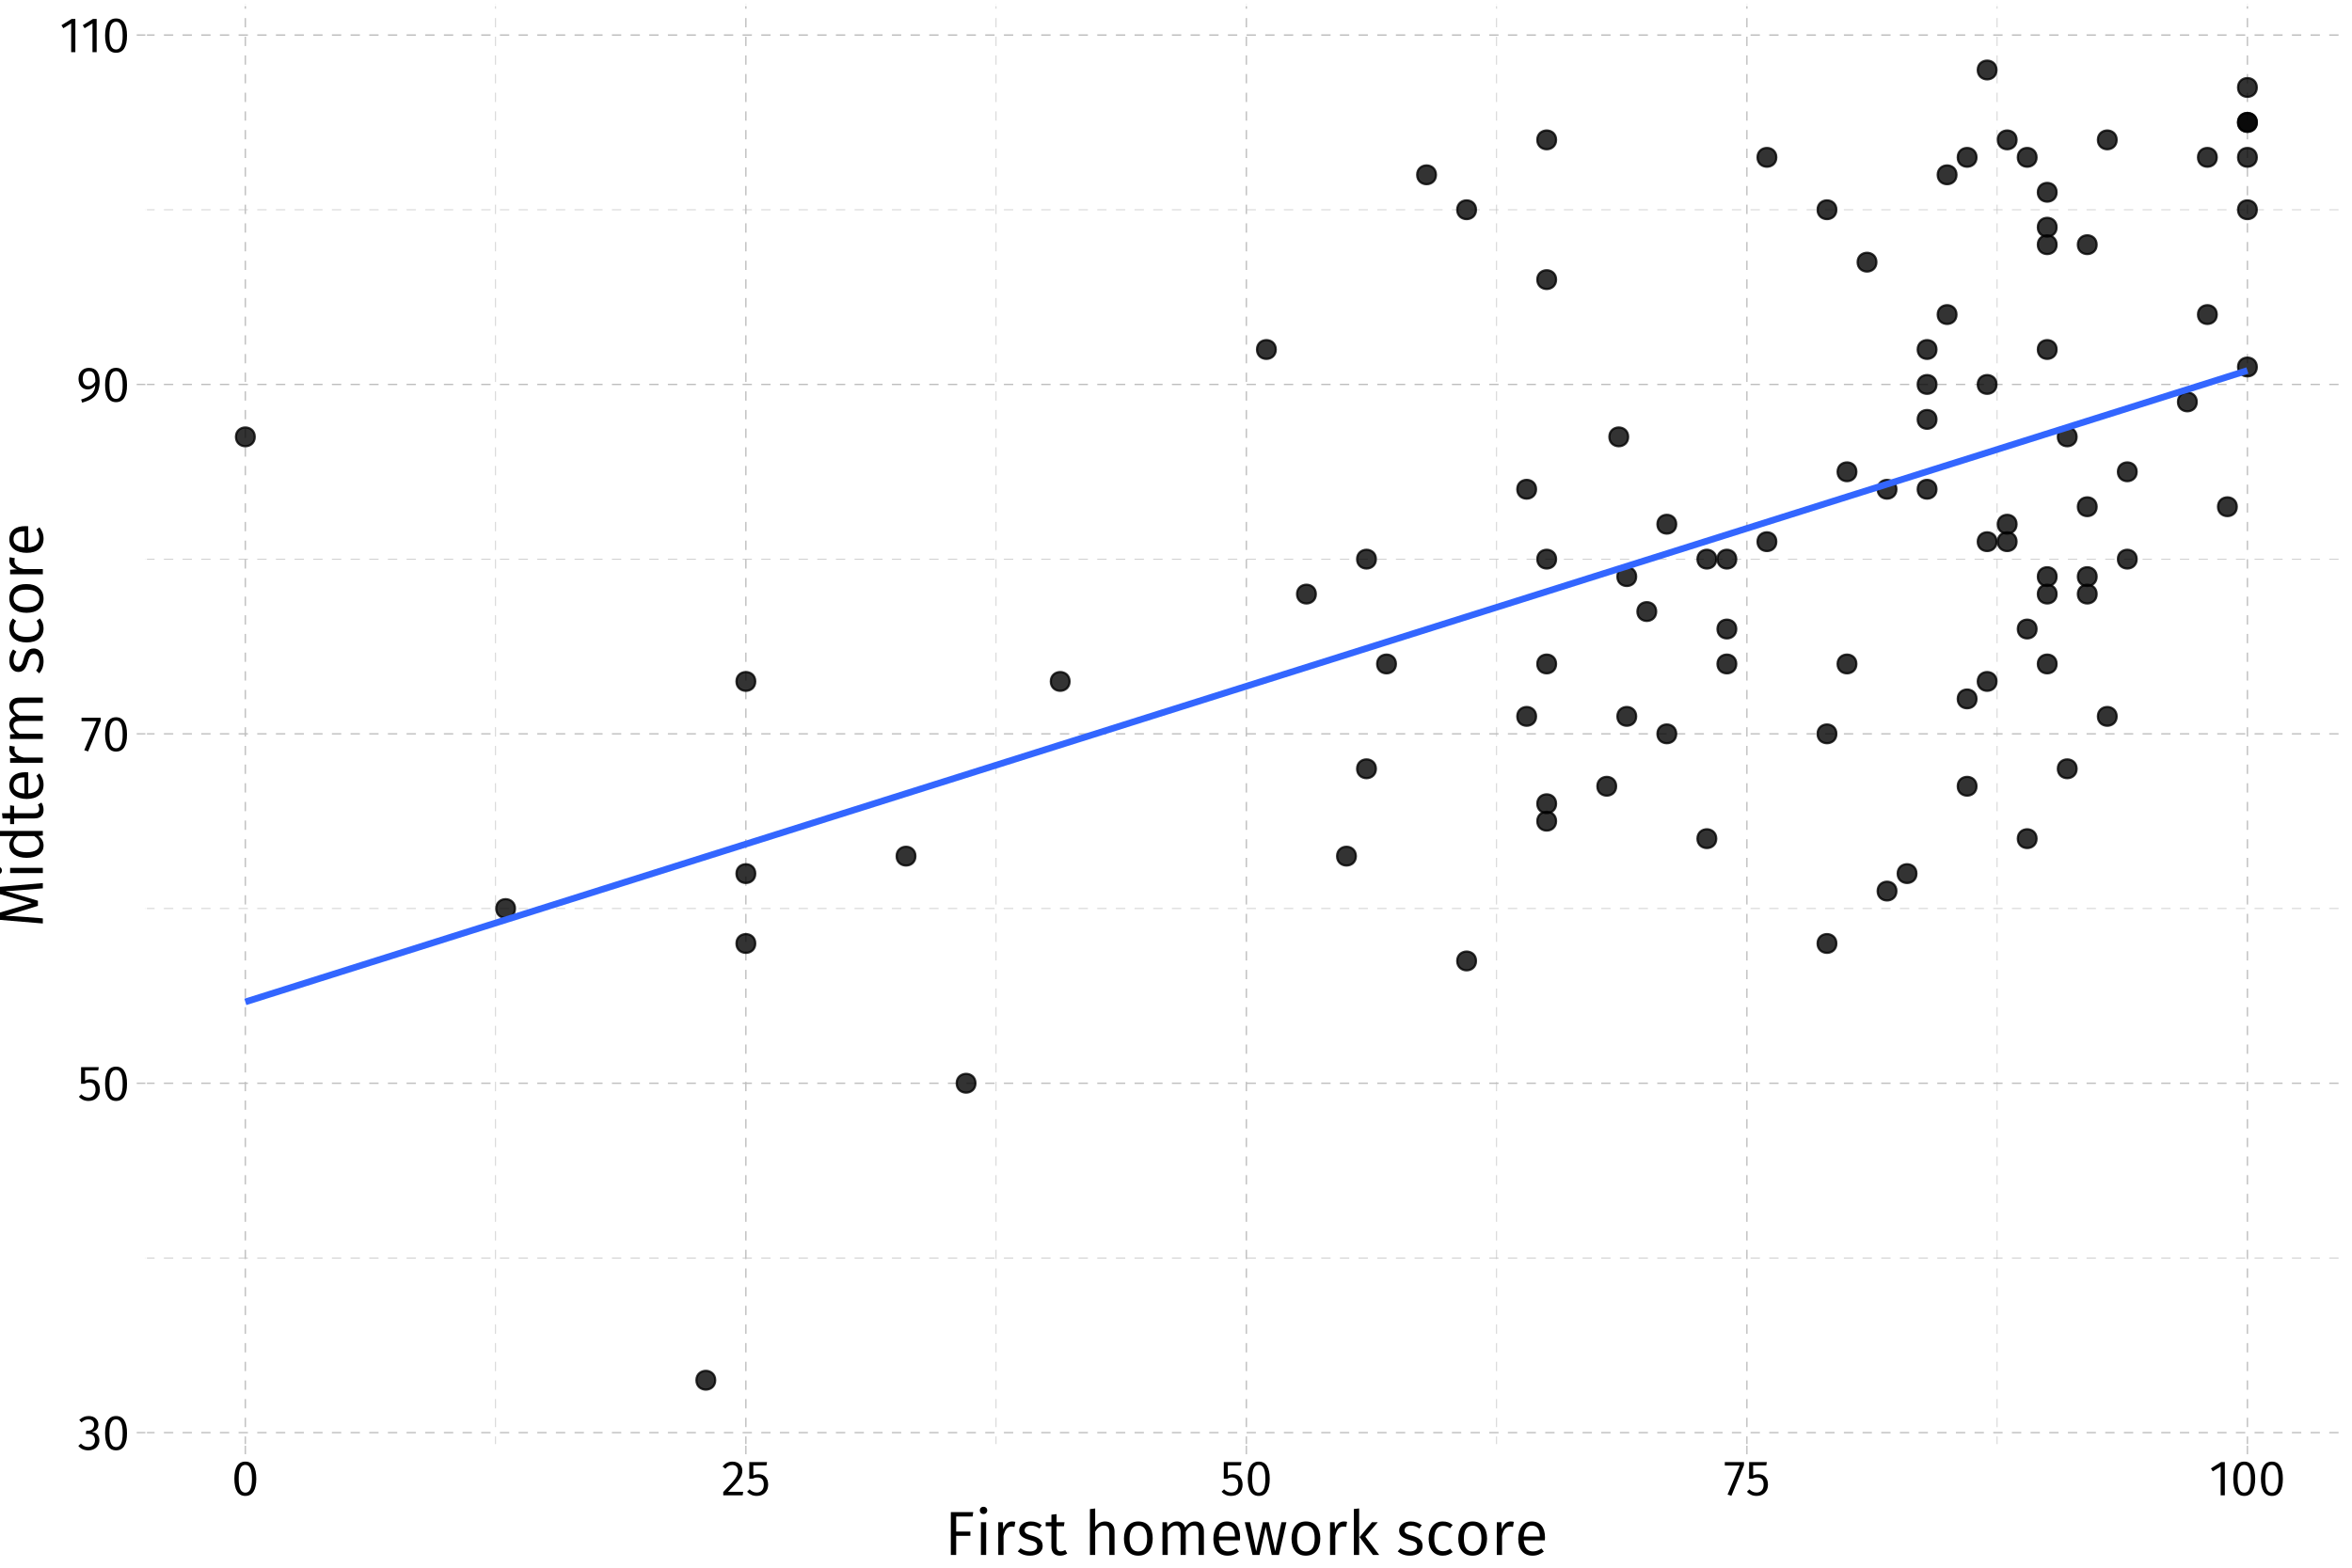 <?xml version="1.0" encoding="UTF-8"?>
<svg xmlns="http://www.w3.org/2000/svg" xmlns:xlink="http://www.w3.org/1999/xlink" width="756pt" height="504pt" viewBox="0 0 756 504" version="1.1">
<defs>
<g>
<symbol overflow="visible" id="glyph0-0">
<path style="stroke:none;" d="M 8.688 -16.797 L 1.969 -16.797 L 1.969 5.594 L 8.688 5.594 Z M 7.828 -15.969 L 7.828 4.766 L 2.844 4.766 L 2.844 -15.969 Z M 5.188 -7.219 C 4.562 -7.219 3.703 -7.031 3.703 -6.594 C 3.703 -6.391 3.844 -6.219 4.078 -6.219 C 4.141 -6.219 4.203 -6.234 4.281 -6.266 C 4.562 -6.406 4.781 -6.453 5.125 -6.453 C 5.922 -6.453 6.094 -5.969 6.094 -5.344 C 6.094 -4.5 5.797 -4.172 4.641 -4.109 L 4.641 -2.766 C 4.641 -2.531 4.828 -2.391 5.047 -2.391 C 5.234 -2.391 5.438 -2.531 5.438 -2.766 L 5.438 -3.484 C 6.516 -3.641 6.953 -4.25 6.953 -5.375 C 6.953 -6.344 6.562 -7.219 5.188 -7.219 Z M 5.047 -1.922 C 4.719 -1.922 4.484 -1.688 4.484 -1.359 C 4.484 -1.031 4.719 -0.766 5.047 -0.766 C 5.359 -0.766 5.594 -1.031 5.594 -1.359 C 5.594 -1.688 5.359 -1.922 5.047 -1.922 Z M 5.047 -1.922 "/>
</symbol>
<symbol overflow="visible" id="glyph0-1">
<path style="stroke:none;" d="M 3.578 -10.844 C 2.438 -10.844 1.453 -10.438 0.562 -9.594 L 1.266 -8.797 C 2 -9.469 2.656 -9.766 3.5 -9.766 C 4.625 -9.766 5.344 -9.125 5.344 -8.062 C 5.344 -6.766 4.438 -6.109 3.359 -6.109 L 2.812 -6.109 L 2.656 -5.078 L 3.438 -5.078 C 4.766 -5.078 5.609 -4.594 5.609 -3.078 C 5.609 -1.781 4.781 -0.906 3.391 -0.906 C 2.516 -0.906 1.797 -1.234 1.078 -1.984 L 0.25 -1.234 C 1.078 -0.266 2.156 0.188 3.438 0.188 C 5.625 0.188 7.031 -1.203 7.031 -3.078 C 7.031 -4.703 5.953 -5.562 4.609 -5.688 C 5.812 -5.953 6.703 -6.766 6.703 -8.141 C 6.703 -9.594 5.578 -10.844 3.578 -10.844 Z M 3.578 -10.844 "/>
</symbol>
<symbol overflow="visible" id="glyph0-2">
<path style="stroke:none;" d="M 4.453 -10.844 C 2.094 -10.844 0.922 -8.906 0.922 -5.344 C 0.922 -1.781 2.094 0.188 4.453 0.188 C 6.797 0.188 7.969 -1.781 7.969 -5.328 C 7.969 -8.891 6.797 -10.844 4.453 -10.844 Z M 4.453 -9.781 C 5.828 -9.781 6.578 -8.516 6.578 -5.328 C 6.578 -2.156 5.828 -0.875 4.453 -0.875 C 3.062 -0.875 2.312 -2.156 2.312 -5.344 C 2.312 -8.516 3.062 -9.781 4.453 -9.781 Z M 4.453 -9.781 "/>
</symbol>
<symbol overflow="visible" id="glyph0-3">
<path style="stroke:none;" d="M 6.859 -10.688 L 1.172 -10.688 L 1.172 -5.344 L 2.219 -5.344 C 2.75 -5.609 3.188 -5.75 3.797 -5.75 C 4.938 -5.75 5.828 -5.141 5.828 -3.453 C 5.828 -1.844 4.938 -0.906 3.562 -0.906 C 2.609 -0.906 1.922 -1.25 1.25 -1.938 L 0.453 -1.156 C 1.266 -0.312 2.219 0.188 3.562 0.188 C 5.781 0.188 7.219 -1.297 7.219 -3.422 C 7.219 -5.531 6 -6.797 4.188 -6.797 C 3.578 -6.797 3.016 -6.656 2.453 -6.375 L 2.453 -9.625 L 6.672 -9.625 Z M 6.859 -10.688 "/>
</symbol>
<symbol overflow="visible" id="glyph0-4">
<path style="stroke:none;" d="M 6.578 -10.688 L 0.422 -10.688 L 0.422 -9.578 L 5.219 -9.578 L 1.297 -0.25 L 2.531 0.141 L 6.578 -9.688 Z M 6.578 -10.688 "/>
</symbol>
<symbol overflow="visible" id="glyph0-5">
<path style="stroke:none;" d="M 4.125 -10.844 C 2.266 -10.844 0.75 -9.547 0.75 -7.328 C 0.75 -5.219 2.031 -3.906 3.703 -3.906 C 4.781 -3.906 5.641 -4.484 6.141 -5.234 C 6.031 -2.734 4.344 -1.453 1.594 -0.672 L 1.922 0.344 C 5.766 -0.781 7.531 -2.281 7.531 -6.656 C 7.531 -9.203 6.422 -10.844 4.125 -10.844 Z M 3.969 -4.969 C 2.875 -4.969 2.109 -5.734 2.109 -7.297 C 2.109 -8.875 2.859 -9.781 4.156 -9.781 C 5.547 -9.781 6.203 -8.797 6.156 -6.375 C 5.609 -5.5 4.906 -4.969 3.969 -4.969 Z M 3.969 -4.969 "/>
</symbol>
<symbol overflow="visible" id="glyph0-6">
<path style="stroke:none;" d="M 5.062 -10.688 L 3.875 -10.688 L 0.594 -8.656 L 1.188 -7.703 L 3.719 -9.25 L 3.719 0 L 5.062 0 Z M 5.062 -10.688 "/>
</symbol>
<symbol overflow="visible" id="glyph0-7">
<path style="stroke:none;" d="M 3.625 -10.844 C 2.297 -10.844 1.297 -10.312 0.438 -9.266 L 1.312 -8.562 C 2.016 -9.359 2.641 -9.75 3.562 -9.75 C 4.641 -9.75 5.375 -9.062 5.375 -7.891 C 5.375 -6.109 4.453 -5.078 0.641 -1.078 L 0.641 0 L 6.875 0 L 7.047 -1.141 L 2.172 -1.141 C 5.516 -4.531 6.781 -5.922 6.781 -7.953 C 6.781 -9.594 5.562 -10.844 3.625 -10.844 Z M 3.625 -10.844 "/>
</symbol>
<symbol overflow="visible" id="glyph1-0">
<path style="stroke:none;" d="M 10.859 -21 L 2.453 -21 L 2.453 7 L 10.859 7 Z M 9.781 -19.953 L 9.781 5.953 L 3.562 5.953 L 3.562 -19.953 Z M 6.484 -9.016 C 5.703 -9.016 4.625 -8.781 4.625 -8.234 C 4.625 -7.984 4.797 -7.781 5.094 -7.781 C 5.188 -7.781 5.266 -7.797 5.359 -7.844 C 5.703 -8 5.984 -8.062 6.406 -8.062 C 7.406 -8.062 7.625 -7.453 7.625 -6.688 C 7.625 -5.625 7.234 -5.219 5.797 -5.141 L 5.797 -3.453 C 5.797 -3.156 6.047 -2.984 6.297 -2.984 C 6.547 -2.984 6.797 -3.156 6.797 -3.453 L 6.797 -4.359 C 8.141 -4.562 8.703 -5.312 8.703 -6.719 C 8.703 -7.922 8.203 -9.016 6.484 -9.016 Z M 6.297 -2.406 C 5.906 -2.406 5.594 -2.094 5.594 -1.703 C 5.594 -1.281 5.906 -0.953 6.297 -0.953 C 6.703 -0.953 7 -1.281 7 -1.703 C 7 -2.094 6.703 -2.406 6.297 -2.406 Z M 6.297 -2.406 "/>
</symbol>
<symbol overflow="visible" id="glyph1-1">
<path style="stroke:none;" d="M 2.062 0 L 3.781 0 L 3.781 -6.141 L 8.344 -6.141 L 8.344 -7.516 L 3.781 -7.516 L 3.781 -12.359 L 9.062 -12.359 L 9.266 -13.766 L 2.062 -13.766 Z M 2.062 0 "/>
</symbol>
<symbol overflow="visible" id="glyph1-2">
<path style="stroke:none;" d="M 2.781 -15.484 C 2.078 -15.484 1.594 -14.984 1.594 -14.312 C 1.594 -13.656 2.078 -13.156 2.781 -13.156 C 3.5 -13.156 3.984 -13.656 3.984 -14.312 C 3.984 -14.984 3.5 -15.484 2.781 -15.484 Z M 3.641 -10.516 L 1.953 -10.516 L 1.953 0 L 3.641 0 Z M 3.641 -10.516 "/>
</symbol>
<symbol overflow="visible" id="glyph1-3">
<path style="stroke:none;" d="M 6.406 -10.766 C 5.094 -10.766 4.125 -9.938 3.562 -8.312 L 3.406 -10.516 L 1.953 -10.516 L 1.953 0 L 3.641 0 L 3.641 -6.156 C 4.125 -8.188 4.875 -9.125 6.219 -9.125 C 6.594 -9.125 6.812 -9.078 7.141 -9 L 7.438 -10.641 C 7.141 -10.719 6.766 -10.766 6.406 -10.766 Z M 6.406 -10.766 "/>
</symbol>
<symbol overflow="visible" id="glyph1-4">
<path style="stroke:none;" d="M 4.734 -10.766 C 2.594 -10.766 1.016 -9.562 1.016 -7.906 C 1.016 -6.422 1.922 -5.484 4.188 -4.875 C 6.266 -4.312 6.797 -3.922 6.797 -2.812 C 6.797 -1.766 5.859 -1.125 4.453 -1.125 C 3.281 -1.125 2.312 -1.516 1.453 -2.156 L 0.562 -1.141 C 1.484 -0.344 2.719 0.234 4.5 0.234 C 6.625 0.234 8.562 -0.781 8.562 -2.922 C 8.562 -4.766 7.312 -5.594 5.094 -6.188 C 3.359 -6.641 2.766 -7.047 2.766 -7.938 C 2.766 -8.844 3.562 -9.422 4.797 -9.422 C 5.797 -9.422 6.594 -9.125 7.547 -8.5 L 8.266 -9.562 C 7.266 -10.312 6.188 -10.766 4.734 -10.766 Z M 4.734 -10.766 "/>
</symbol>
<symbol overflow="visible" id="glyph1-5">
<path style="stroke:none;" d="M 6.5 -1.594 C 5.984 -1.297 5.547 -1.156 5.047 -1.156 C 4.094 -1.156 3.719 -1.688 3.719 -2.781 L 3.719 -9.219 L 6.078 -9.219 L 6.266 -10.516 L 3.719 -10.516 L 3.719 -13.125 L 2.047 -12.938 L 2.047 -10.516 L 0.219 -10.516 L 0.219 -9.219 L 2.047 -9.219 L 2.047 -2.703 C 2.047 -0.781 3.078 0.234 4.812 0.234 C 5.703 0.234 6.453 0 7.141 -0.453 Z M 6.5 -1.594 "/>
</symbol>
<symbol overflow="visible" id="glyph1-6">
<path style="stroke:none;" d=""/>
</symbol>
<symbol overflow="visible" id="glyph1-7">
<path style="stroke:none;" d="M 6.844 -10.766 C 5.484 -10.766 4.422 -10.078 3.641 -9.016 L 3.641 -14.938 L 1.953 -14.734 L 1.953 0 L 3.641 0 L 3.641 -7.516 C 4.359 -8.656 5.219 -9.438 6.422 -9.438 C 7.5 -9.438 8.188 -8.922 8.188 -7.297 L 8.188 0 L 9.859 0 L 9.859 -7.547 C 9.859 -9.516 8.734 -10.766 6.844 -10.766 Z M 6.844 -10.766 "/>
</symbol>
<symbol overflow="visible" id="glyph1-8">
<path style="stroke:none;" d="M 5.812 -10.766 C 2.875 -10.766 1.188 -8.547 1.188 -5.234 C 1.188 -1.906 2.859 0.234 5.797 0.234 C 8.734 0.234 10.438 -1.984 10.438 -5.281 C 10.438 -8.641 8.781 -10.766 5.812 -10.766 Z M 5.812 -9.406 C 7.641 -9.406 8.641 -8.062 8.641 -5.281 C 8.641 -2.453 7.625 -1.125 5.797 -1.125 C 3.984 -1.125 2.984 -2.453 2.984 -5.234 C 2.984 -8.062 4.016 -9.406 5.812 -9.406 Z M 5.812 -9.406 "/>
</symbol>
<symbol overflow="visible" id="glyph1-9">
<path style="stroke:none;" d="M 12.438 -10.766 C 11.016 -10.766 10.016 -9.953 9.266 -8.797 C 8.875 -10.016 7.938 -10.766 6.625 -10.766 C 5.266 -10.766 4.281 -10.016 3.547 -8.938 L 3.406 -10.516 L 1.953 -10.516 L 1.953 0 L 3.641 0 L 3.641 -7.5 C 4.359 -8.656 5.062 -9.438 6.219 -9.438 C 7.078 -9.438 7.766 -8.922 7.766 -7.297 L 7.766 0 L 9.438 0 L 9.438 -7.5 C 10.188 -8.656 10.859 -9.438 12.047 -9.438 C 12.906 -9.438 13.578 -8.922 13.578 -7.297 L 13.578 0 L 15.266 0 L 15.266 -7.547 C 15.266 -9.516 14.156 -10.766 12.438 -10.766 Z M 12.438 -10.766 "/>
</symbol>
<symbol overflow="visible" id="glyph1-10">
<path style="stroke:none;" d="M 9.781 -5.594 C 9.781 -8.781 8.312 -10.766 5.5 -10.766 C 2.812 -10.766 1.188 -8.453 1.188 -5.156 C 1.188 -1.812 2.875 0.234 5.781 0.234 C 7.219 0.234 8.375 -0.266 9.406 -1.078 L 8.656 -2.078 C 7.734 -1.438 6.953 -1.141 5.906 -1.141 C 4.297 -1.141 3.141 -2.141 2.953 -4.688 L 9.734 -4.688 C 9.766 -4.906 9.781 -5.234 9.781 -5.594 Z M 8.125 -5.922 L 2.953 -5.922 C 3.094 -8.375 4.078 -9.422 5.547 -9.422 C 7.281 -9.422 8.125 -8.203 8.125 -6.078 Z M 8.125 -5.922 "/>
</symbol>
<symbol overflow="visible" id="glyph1-11">
<path style="stroke:none;" d="M 13.812 -10.516 L 12.219 -10.516 L 10.219 -1.188 L 8.141 -10.516 L 6.266 -10.516 L 4.094 -1.188 L 2.125 -10.516 L 0.422 -10.516 L 2.922 0 L 5.156 0 L 7.156 -9 L 9.094 0 L 11.406 0 Z M 13.812 -10.516 "/>
</symbol>
<symbol overflow="visible" id="glyph1-12">
<path style="stroke:none;" d="M 3.641 -14.953 L 1.953 -14.766 L 1.953 0 L 3.641 0 Z M 9.641 -10.516 L 7.766 -10.516 L 3.766 -5.734 L 8.078 0 L 10.094 0 L 5.641 -5.859 Z M 9.641 -10.516 "/>
</symbol>
<symbol overflow="visible" id="glyph1-13">
<path style="stroke:none;" d="M 5.734 -10.766 C 2.922 -10.766 1.188 -8.547 1.188 -5.188 C 1.188 -1.781 2.938 0.234 5.734 0.234 C 6.938 0.234 8 -0.156 8.906 -0.922 L 8.125 -2.016 C 7.344 -1.484 6.703 -1.203 5.797 -1.203 C 4.078 -1.203 2.984 -2.406 2.984 -5.203 C 2.984 -8.016 4.078 -9.359 5.797 -9.359 C 6.703 -9.359 7.375 -9.094 8.078 -8.578 L 8.906 -9.641 C 7.938 -10.438 6.953 -10.766 5.734 -10.766 Z M 5.734 -10.766 "/>
</symbol>
<symbol overflow="visible" id="glyph2-0">
<path style="stroke:none;" d="M -21 -10.859 L -21 -2.453 L 7 -2.453 L 7 -10.859 Z M -19.953 -9.781 L 5.953 -9.781 L 5.953 -3.562 L -19.953 -3.562 Z M -9.016 -6.484 C -9.016 -5.703 -8.781 -4.625 -8.234 -4.625 C -7.984 -4.625 -7.781 -4.797 -7.781 -5.094 C -7.781 -5.188 -7.797 -5.266 -7.844 -5.359 C -8 -5.703 -8.062 -5.984 -8.062 -6.406 C -8.062 -7.406 -7.453 -7.625 -6.688 -7.625 C -5.625 -7.625 -5.219 -7.234 -5.141 -5.797 L -3.453 -5.797 C -3.156 -5.797 -2.984 -6.047 -2.984 -6.297 C -2.984 -6.547 -3.156 -6.797 -3.453 -6.797 L -4.359 -6.797 C -4.562 -8.141 -5.312 -8.703 -6.719 -8.703 C -7.922 -8.703 -9.016 -8.203 -9.016 -6.484 Z M -2.406 -6.297 C -2.406 -5.906 -2.094 -5.594 -1.703 -5.594 C -1.281 -5.594 -0.953 -5.906 -0.953 -6.297 C -0.953 -6.703 -1.281 -7 -1.703 -7 C -2.094 -7 -2.406 -6.703 -2.406 -6.297 Z M -2.406 -6.297 "/>
</symbol>
<symbol overflow="visible" id="glyph2-1">
<path style="stroke:none;" d="M -13.766 -13.062 L -13.766 -10.703 L -3.578 -7.812 L -13.766 -4.797 L -13.766 -2.438 L 0 -1.281 L 0 -2.922 L -6.203 -3.406 C -8.234 -3.578 -10.453 -3.703 -12.016 -3.719 L -1.578 -6.953 L -1.578 -8.578 L -12 -11.688 C -10.844 -11.703 -8.484 -11.859 -6.297 -12.062 L 0 -12.578 L 0 -14.266 Z M -13.766 -13.062 "/>
</symbol>
<symbol overflow="visible" id="glyph2-2">
<path style="stroke:none;" d="M -15.484 -2.781 C -15.484 -2.078 -14.984 -1.594 -14.312 -1.594 C -13.656 -1.594 -13.156 -2.078 -13.156 -2.781 C -13.156 -3.5 -13.656 -3.984 -14.312 -3.984 C -14.984 -3.984 -15.484 -3.5 -15.484 -2.781 Z M -10.516 -3.641 L -10.516 -1.953 L 0 -1.953 L 0 -3.641 Z M -10.516 -3.641 "/>
</symbol>
<symbol overflow="visible" id="glyph2-3">
<path style="stroke:none;" d="M -14.953 -8.266 L -9.438 -8.266 C -10.156 -7.578 -10.766 -6.688 -10.766 -5.406 C -10.766 -2.812 -8.438 -1.281 -5.219 -1.281 C -1.922 -1.281 0.234 -2.703 0.234 -5.234 C 0.234 -6.578 -0.438 -7.641 -1.484 -8.297 L 0 -8.484 L 0 -9.938 L -14.766 -9.938 Z M -1.094 -5.578 C -1.094 -4 -2.438 -3.078 -5.234 -3.078 C -8.047 -3.078 -9.422 -4.125 -9.422 -5.766 C -9.422 -6.859 -8.859 -7.625 -8 -8.266 L -2.766 -8.266 C -1.703 -7.562 -1.094 -6.797 -1.094 -5.578 Z M -1.094 -5.578 "/>
</symbol>
<symbol overflow="visible" id="glyph2-4">
<path style="stroke:none;" d="M -1.594 -6.5 C -1.297 -5.984 -1.156 -5.547 -1.156 -5.047 C -1.156 -4.094 -1.688 -3.719 -2.781 -3.719 L -9.219 -3.719 L -9.219 -6.078 L -10.516 -6.266 L -10.516 -3.719 L -13.125 -3.719 L -12.938 -2.047 L -10.516 -2.047 L -10.516 -0.219 L -9.219 -0.219 L -9.219 -2.047 L -2.703 -2.047 C -0.781 -2.047 0.234 -3.078 0.234 -4.812 C 0.234 -5.703 0 -6.453 -0.453 -7.141 Z M -1.594 -6.5 "/>
</symbol>
<symbol overflow="visible" id="glyph2-5">
<path style="stroke:none;" d="M -5.594 -9.781 C -8.781 -9.781 -10.766 -8.312 -10.766 -5.5 C -10.766 -2.812 -8.453 -1.188 -5.156 -1.188 C -1.812 -1.188 0.234 -2.875 0.234 -5.781 C 0.234 -7.219 -0.266 -8.375 -1.078 -9.406 L -2.078 -8.656 C -1.438 -7.734 -1.141 -6.953 -1.141 -5.906 C -1.141 -4.297 -2.141 -3.141 -4.688 -2.953 L -4.688 -9.734 C -4.906 -9.766 -5.234 -9.781 -5.594 -9.781 Z M -5.922 -8.125 L -5.922 -2.953 C -8.375 -3.094 -9.422 -4.078 -9.422 -5.547 C -9.422 -7.281 -8.203 -8.125 -6.078 -8.125 Z M -5.922 -8.125 "/>
</symbol>
<symbol overflow="visible" id="glyph2-6">
<path style="stroke:none;" d="M -10.766 -6.406 C -10.766 -5.094 -9.938 -4.125 -8.312 -3.562 L -10.516 -3.406 L -10.516 -1.953 L 0 -1.953 L 0 -3.641 L -6.156 -3.641 C -8.188 -4.125 -9.125 -4.875 -9.125 -6.219 C -9.125 -6.594 -9.078 -6.812 -9 -7.141 L -10.641 -7.438 C -10.719 -7.141 -10.766 -6.766 -10.766 -6.406 Z M -10.766 -6.406 "/>
</symbol>
<symbol overflow="visible" id="glyph2-7">
<path style="stroke:none;" d="M -10.766 -12.438 C -10.766 -11.016 -9.953 -10.016 -8.797 -9.266 C -10.016 -8.875 -10.766 -7.938 -10.766 -6.625 C -10.766 -5.266 -10.016 -4.281 -8.938 -3.547 L -10.516 -3.406 L -10.516 -1.953 L 0 -1.953 L 0 -3.641 L -7.5 -3.641 C -8.656 -4.359 -9.438 -5.062 -9.438 -6.219 C -9.438 -7.078 -8.922 -7.766 -7.297 -7.766 L 0 -7.766 L 0 -9.438 L -7.5 -9.438 C -8.656 -10.188 -9.438 -10.859 -9.438 -12.047 C -9.438 -12.906 -8.922 -13.578 -7.297 -13.578 L 0 -13.578 L 0 -15.266 L -7.547 -15.266 C -9.516 -15.266 -10.766 -14.156 -10.766 -12.438 Z M -10.766 -12.438 "/>
</symbol>
<symbol overflow="visible" id="glyph2-8">
<path style="stroke:none;" d=""/>
</symbol>
<symbol overflow="visible" id="glyph2-9">
<path style="stroke:none;" d="M -10.766 -4.734 C -10.766 -2.594 -9.562 -1.016 -7.906 -1.016 C -6.422 -1.016 -5.484 -1.922 -4.875 -4.188 C -4.312 -6.266 -3.922 -6.797 -2.812 -6.797 C -1.766 -6.797 -1.125 -5.859 -1.125 -4.453 C -1.125 -3.281 -1.516 -2.312 -2.156 -1.453 L -1.141 -0.562 C -0.344 -1.484 0.234 -2.719 0.234 -4.5 C 0.234 -6.625 -0.781 -8.562 -2.922 -8.562 C -4.766 -8.562 -5.594 -7.312 -6.188 -5.094 C -6.641 -3.359 -7.047 -2.766 -7.938 -2.766 C -8.844 -2.766 -9.422 -3.562 -9.422 -4.797 C -9.422 -5.797 -9.125 -6.594 -8.5 -7.547 L -9.562 -8.266 C -10.312 -7.266 -10.766 -6.188 -10.766 -4.734 Z M -10.766 -4.734 "/>
</symbol>
<symbol overflow="visible" id="glyph2-10">
<path style="stroke:none;" d="M -10.766 -5.734 C -10.766 -2.922 -8.547 -1.188 -5.188 -1.188 C -1.781 -1.188 0.234 -2.938 0.234 -5.734 C 0.234 -6.938 -0.156 -8 -0.922 -8.906 L -2.016 -8.125 C -1.484 -7.344 -1.203 -6.703 -1.203 -5.797 C -1.203 -4.078 -2.406 -2.984 -5.203 -2.984 C -8.016 -2.984 -9.359 -4.078 -9.359 -5.797 C -9.359 -6.703 -9.094 -7.375 -8.578 -8.078 L -9.641 -8.906 C -10.438 -7.938 -10.766 -6.953 -10.766 -5.734 Z M -10.766 -5.734 "/>
</symbol>
<symbol overflow="visible" id="glyph2-11">
<path style="stroke:none;" d="M -10.766 -5.812 C -10.766 -2.875 -8.547 -1.188 -5.234 -1.188 C -1.906 -1.188 0.234 -2.859 0.234 -5.797 C 0.234 -8.734 -1.984 -10.438 -5.281 -10.438 C -8.641 -10.438 -10.766 -8.781 -10.766 -5.812 Z M -9.406 -5.812 C -9.406 -7.641 -8.062 -8.641 -5.281 -8.641 C -2.453 -8.641 -1.125 -7.625 -1.125 -5.797 C -1.125 -3.984 -2.453 -2.984 -5.234 -2.984 C -8.062 -2.984 -9.406 -4.016 -9.406 -5.812 Z M -9.406 -5.812 "/>
</symbol>
</g>
<clipPath id="clip1">
  <path d="M 46.684 1.441 L 755.559 1.441 L 755.559 465.797 L 46.684 465.797 Z M 46.684 1.441 "/>
</clipPath>
<clipPath id="clip2">
  <path d="M 46.684 404 L 755 404 L 755 405 L 46.684 405 Z M 46.684 404 "/>
</clipPath>
<clipPath id="clip3">
  <path d="M 46.684 291 L 755 291 L 755 293 L 46.684 293 Z M 46.684 291 "/>
</clipPath>
<clipPath id="clip4">
  <path d="M 46.684 179 L 755 179 L 755 180 L 46.684 180 Z M 46.684 179 "/>
</clipPath>
<clipPath id="clip5">
  <path d="M 46.684 67 L 755 67 L 755 68 L 46.684 68 Z M 46.684 67 "/>
</clipPath>
<clipPath id="clip6">
  <path d="M 159 1.441 L 160 1.441 L 160 465 L 159 465 Z M 159 1.441 "/>
</clipPath>
<clipPath id="clip7">
  <path d="M 320 1.441 L 321 1.441 L 321 465 L 320 465 Z M 320 1.441 "/>
</clipPath>
<clipPath id="clip8">
  <path d="M 480 1.441 L 482 1.441 L 482 465 L 480 465 Z M 480 1.441 "/>
</clipPath>
<clipPath id="clip9">
  <path d="M 641 1.441 L 643 1.441 L 643 465 L 641 465 Z M 641 1.441 "/>
</clipPath>
<clipPath id="clip10">
  <path d="M 46.684 460 L 755 460 L 755 461 L 46.684 461 Z M 46.684 460 "/>
</clipPath>
<clipPath id="clip11">
  <path d="M 46.684 348 L 755 348 L 755 349 L 46.684 349 Z M 46.684 348 "/>
</clipPath>
<clipPath id="clip12">
  <path d="M 46.684 235 L 755 235 L 755 237 L 46.684 237 Z M 46.684 235 "/>
</clipPath>
<clipPath id="clip13">
  <path d="M 46.684 123 L 755 123 L 755 124 L 46.684 124 Z M 46.684 123 "/>
</clipPath>
<clipPath id="clip14">
  <path d="M 46.684 11 L 755 11 L 755 12 L 46.684 12 Z M 46.684 11 "/>
</clipPath>
<clipPath id="clip15">
  <path d="M 78 1.441 L 80 1.441 L 80 465.797 L 78 465.797 Z M 78 1.441 "/>
</clipPath>
<clipPath id="clip16">
  <path d="M 239 1.441 L 240 1.441 L 240 465.797 L 239 465.797 Z M 239 1.441 "/>
</clipPath>
<clipPath id="clip17">
  <path d="M 400 1.441 L 401 1.441 L 401 465.797 L 400 465.797 Z M 400 1.441 "/>
</clipPath>
<clipPath id="clip18">
  <path d="M 561 1.441 L 562 1.441 L 562 465.797 L 561 465.797 Z M 561 1.441 "/>
</clipPath>
<clipPath id="clip19">
  <path d="M 722 1.441 L 723 1.441 L 723 465.797 L 722 465.797 Z M 722 1.441 "/>
</clipPath>
<clipPath id="clip20">
  <path d="M 46.684 1.441 L 755.559 1.441 L 755.559 465.797 L 46.684 465.797 Z M 46.684 1.441 "/>
</clipPath>
</defs>
<g id="surface19">
<rect x="0" y="0" width="756" height="504" style="fill:rgb(100%,100%,100%);fill-opacity:1;stroke:none;"/>
<rect x="0" y="0" width="756" height="504" style="fill:rgb(100%,100%,100%);fill-opacity:1;stroke:none;"/>
<g clip-path="url(#clip1)" clip-rule="nonzero">
<path style="fill:none;stroke-width:1.067;stroke-linecap:round;stroke-linejoin:round;stroke:rgb(100%,100%,100%);stroke-opacity:1;stroke-miterlimit:10;" d="M 46.684 464.797 L 754.559 464.797 L 754.559 1.441 L 46.684 1.441 Z M 46.684 464.797 "/>
</g>
<g clip-path="url(#clip2)" clip-rule="nonzero">
<path style="fill:none;stroke-width:0.213;stroke-linecap:butt;stroke-linejoin:round;stroke:rgb(74.51%,74.51%,74.51%);stroke-opacity:1;stroke-dasharray:3,3;stroke-miterlimit:10;" d="M 46.684 404.418 L 754.559 404.418 "/>
</g>
<g clip-path="url(#clip3)" clip-rule="nonzero">
<path style="fill:none;stroke-width:0.213;stroke-linecap:butt;stroke-linejoin:round;stroke:rgb(74.51%,74.51%,74.51%);stroke-opacity:1;stroke-dasharray:3,3;stroke-miterlimit:10;" d="M 46.684 292.09 L 754.559 292.09 "/>
</g>
<g clip-path="url(#clip4)" clip-rule="nonzero">
<path style="fill:none;stroke-width:0.213;stroke-linecap:butt;stroke-linejoin:round;stroke:rgb(74.51%,74.51%,74.51%);stroke-opacity:1;stroke-dasharray:3,3;stroke-miterlimit:10;" d="M 46.684 179.762 L 754.559 179.762 "/>
</g>
<g clip-path="url(#clip5)" clip-rule="nonzero">
<path style="fill:none;stroke-width:0.213;stroke-linecap:butt;stroke-linejoin:round;stroke:rgb(74.51%,74.51%,74.51%);stroke-opacity:1;stroke-dasharray:3,3;stroke-miterlimit:10;" d="M 46.684 67.434 L 754.559 67.434 "/>
</g>
<g clip-path="url(#clip6)" clip-rule="nonzero">
<path style="fill:none;stroke-width:0.213;stroke-linecap:butt;stroke-linejoin:round;stroke:rgb(74.51%,74.51%,74.51%);stroke-opacity:1;stroke-dasharray:3,3;stroke-miterlimit:10;" d="M 159.301 464.797 L 159.301 1.441 "/>
</g>
<g clip-path="url(#clip7)" clip-rule="nonzero">
<path style="fill:none;stroke-width:0.213;stroke-linecap:butt;stroke-linejoin:round;stroke:rgb(74.51%,74.51%,74.51%);stroke-opacity:1;stroke-dasharray:3,3;stroke-miterlimit:10;" d="M 320.184 464.797 L 320.184 1.441 "/>
</g>
<g clip-path="url(#clip8)" clip-rule="nonzero">
<path style="fill:none;stroke-width:0.213;stroke-linecap:butt;stroke-linejoin:round;stroke:rgb(74.51%,74.51%,74.51%);stroke-opacity:1;stroke-dasharray:3,3;stroke-miterlimit:10;" d="M 481.062 464.797 L 481.062 1.441 "/>
</g>
<g clip-path="url(#clip9)" clip-rule="nonzero">
<path style="fill:none;stroke-width:0.213;stroke-linecap:butt;stroke-linejoin:round;stroke:rgb(74.51%,74.51%,74.51%);stroke-opacity:1;stroke-dasharray:3,3;stroke-miterlimit:10;" d="M 641.945 464.797 L 641.945 1.441 "/>
</g>
<g clip-path="url(#clip10)" clip-rule="nonzero">
<path style="fill:none;stroke-width:0.427;stroke-linecap:butt;stroke-linejoin:round;stroke:rgb(74.51%,74.51%,74.51%);stroke-opacity:1;stroke-dasharray:3,3;stroke-miterlimit:10;" d="M 46.684 460.582 L 754.559 460.582 "/>
</g>
<g clip-path="url(#clip11)" clip-rule="nonzero">
<path style="fill:none;stroke-width:0.427;stroke-linecap:butt;stroke-linejoin:round;stroke:rgb(74.51%,74.51%,74.51%);stroke-opacity:1;stroke-dasharray:3,3;stroke-miterlimit:10;" d="M 46.684 348.254 L 754.559 348.254 "/>
</g>
<g clip-path="url(#clip12)" clip-rule="nonzero">
<path style="fill:none;stroke-width:0.427;stroke-linecap:butt;stroke-linejoin:round;stroke:rgb(74.51%,74.51%,74.51%);stroke-opacity:1;stroke-dasharray:3,3;stroke-miterlimit:10;" d="M 46.684 235.926 L 754.559 235.926 "/>
</g>
<g clip-path="url(#clip13)" clip-rule="nonzero">
<path style="fill:none;stroke-width:0.427;stroke-linecap:butt;stroke-linejoin:round;stroke:rgb(74.51%,74.51%,74.51%);stroke-opacity:1;stroke-dasharray:3,3;stroke-miterlimit:10;" d="M 46.684 123.598 L 754.559 123.598 "/>
</g>
<g clip-path="url(#clip14)" clip-rule="nonzero">
<path style="fill:none;stroke-width:0.427;stroke-linecap:butt;stroke-linejoin:round;stroke:rgb(74.51%,74.51%,74.51%);stroke-opacity:1;stroke-dasharray:3,3;stroke-miterlimit:10;" d="M 46.684 11.27 L 754.559 11.27 "/>
</g>
<g clip-path="url(#clip15)" clip-rule="nonzero">
<path style="fill:none;stroke-width:0.427;stroke-linecap:butt;stroke-linejoin:round;stroke:rgb(74.51%,74.51%,74.51%);stroke-opacity:1;stroke-dasharray:3,3;stroke-miterlimit:10;" d="M 78.859 464.797 L 78.859 1.441 "/>
</g>
<g clip-path="url(#clip16)" clip-rule="nonzero">
<path style="fill:none;stroke-width:0.427;stroke-linecap:butt;stroke-linejoin:round;stroke:rgb(74.51%,74.51%,74.51%);stroke-opacity:1;stroke-dasharray:3,3;stroke-miterlimit:10;" d="M 239.742 464.797 L 239.742 1.441 "/>
</g>
<g clip-path="url(#clip17)" clip-rule="nonzero">
<path style="fill:none;stroke-width:0.427;stroke-linecap:butt;stroke-linejoin:round;stroke:rgb(74.51%,74.51%,74.51%);stroke-opacity:1;stroke-dasharray:3,3;stroke-miterlimit:10;" d="M 400.621 464.797 L 400.621 1.441 "/>
</g>
<g clip-path="url(#clip18)" clip-rule="nonzero">
<path style="fill:none;stroke-width:0.427;stroke-linecap:butt;stroke-linejoin:round;stroke:rgb(74.51%,74.51%,74.51%);stroke-opacity:1;stroke-dasharray:3,3;stroke-miterlimit:10;" d="M 561.504 464.797 L 561.504 1.441 "/>
</g>
<g clip-path="url(#clip19)" clip-rule="nonzero">
<path style="fill:none;stroke-width:0.427;stroke-linecap:butt;stroke-linejoin:round;stroke:rgb(74.51%,74.51%,74.51%);stroke-opacity:1;stroke-dasharray:3,3;stroke-miterlimit:10;" d="M 722.383 464.797 L 722.383 1.441 "/>
</g>
<path style="fill-rule:nonzero;fill:rgb(0%,0%,0%);fill-opacity:0.8;stroke-width:0.709;stroke-linecap:round;stroke-linejoin:round;stroke:rgb(0%,0%,0%);stroke-opacity:0.8;stroke-miterlimit:10;" d="M 725.406 67.434 C 725.406 71.461 719.363 71.461 719.363 67.434 C 719.363 63.402 725.406 63.402 725.406 67.434 "/>
<path style="fill-rule:nonzero;fill:rgb(0%,0%,0%);fill-opacity:0.8;stroke-width:0.709;stroke-linecap:round;stroke-linejoin:round;stroke:rgb(0%,0%,0%);stroke-opacity:0.8;stroke-miterlimit:10;" d="M 165.539 292.09 C 165.539 296.117 159.496 296.117 159.496 292.09 C 159.496 288.062 165.539 288.062 165.539 292.09 "/>
<path style="fill-rule:nonzero;fill:rgb(0%,0%,0%);fill-opacity:0.8;stroke-width:0.709;stroke-linecap:round;stroke-linejoin:round;stroke:rgb(0%,0%,0%);stroke-opacity:0.8;stroke-miterlimit:10;" d="M 725.406 28.117 C 725.406 32.148 719.363 32.148 719.363 28.117 C 719.363 24.09 725.406 24.09 725.406 28.117 "/>
<path style="fill-rule:nonzero;fill:rgb(0%,0%,0%);fill-opacity:0.8;stroke-width:0.709;stroke-linecap:round;stroke-linejoin:round;stroke:rgb(0%,0%,0%);stroke-opacity:0.8;stroke-miterlimit:10;" d="M 648.184 174.145 C 648.184 178.176 642.141 178.176 642.141 174.145 C 642.141 170.117 648.184 170.117 648.184 174.145 "/>
<path style="fill-rule:nonzero;fill:rgb(0%,0%,0%);fill-opacity:0.8;stroke-width:0.709;stroke-linecap:round;stroke-linejoin:round;stroke:rgb(0%,0%,0%);stroke-opacity:0.8;stroke-miterlimit:10;" d="M 448.691 213.461 C 448.691 217.488 442.648 217.488 442.648 213.461 C 442.648 209.43 448.691 209.43 448.691 213.461 "/>
<path style="fill-rule:nonzero;fill:rgb(0%,0%,0%);fill-opacity:0.8;stroke-width:0.709;stroke-linecap:round;stroke-linejoin:round;stroke:rgb(0%,0%,0%);stroke-opacity:0.8;stroke-miterlimit:10;" d="M 532.348 196.609 C 532.348 200.641 526.305 200.641 526.305 196.609 C 526.305 192.582 532.348 192.582 532.348 196.609 "/>
<path style="fill-rule:nonzero;fill:rgb(0%,0%,0%);fill-opacity:0.8;stroke-width:0.709;stroke-linecap:round;stroke-linejoin:round;stroke:rgb(0%,0%,0%);stroke-opacity:0.8;stroke-miterlimit:10;" d="M 551.656 269.625 C 551.656 273.652 545.609 273.652 545.609 269.625 C 545.609 265.594 551.656 265.594 551.656 269.625 "/>
<path style="fill-rule:nonzero;fill:rgb(0%,0%,0%);fill-opacity:0.8;stroke-width:0.709;stroke-linecap:round;stroke-linejoin:round;stroke:rgb(0%,0%,0%);stroke-opacity:0.8;stroke-miterlimit:10;" d="M 641.746 123.598 C 641.746 127.625 635.703 127.625 635.703 123.598 C 635.703 119.566 641.746 119.566 641.746 123.598 "/>
<path style="fill-rule:nonzero;fill:rgb(0%,0%,0%);fill-opacity:0.8;stroke-width:0.709;stroke-linecap:round;stroke-linejoin:round;stroke:rgb(0%,0%,0%);stroke-opacity:0.8;stroke-miterlimit:10;" d="M 673.926 190.996 C 673.926 195.023 667.879 195.023 667.879 190.996 C 667.879 186.965 673.926 186.965 673.926 190.996 "/>
<path style="fill-rule:nonzero;fill:rgb(0%,0%,0%);fill-opacity:0.8;stroke-width:0.709;stroke-linecap:round;stroke-linejoin:round;stroke:rgb(0%,0%,0%);stroke-opacity:0.8;stroke-miterlimit:10;" d="M 725.406 50.582 C 725.406 54.613 719.363 54.613 719.363 50.582 C 719.363 46.555 725.406 46.555 725.406 50.582 "/>
<path style="fill-rule:nonzero;fill:rgb(0%,0%,0%);fill-opacity:0.8;stroke-width:0.709;stroke-linecap:round;stroke-linejoin:round;stroke:rgb(0%,0%,0%);stroke-opacity:0.8;stroke-miterlimit:10;" d="M 410.078 112.363 C 410.078 116.395 404.035 116.395 404.035 112.363 C 404.035 108.336 410.078 108.336 410.078 112.363 "/>
<path style="fill-rule:nonzero;fill:rgb(0%,0%,0%);fill-opacity:0.8;stroke-width:0.709;stroke-linecap:round;stroke-linejoin:round;stroke:rgb(0%,0%,0%);stroke-opacity:0.8;stroke-miterlimit:10;" d="M 590.266 67.434 C 590.266 71.461 584.223 71.461 584.223 67.434 C 584.223 63.402 590.266 63.402 590.266 67.434 "/>
<path style="fill-rule:nonzero;fill:rgb(0%,0%,0%);fill-opacity:0.8;stroke-width:0.709;stroke-linecap:round;stroke-linejoin:round;stroke:rgb(0%,0%,0%);stroke-opacity:0.8;stroke-miterlimit:10;" d="M 242.766 303.324 C 242.766 307.352 236.719 307.352 236.719 303.324 C 236.719 299.293 242.766 299.293 242.766 303.324 "/>
<path style="fill-rule:nonzero;fill:rgb(0%,0%,0%);fill-opacity:0.8;stroke-width:0.709;stroke-linecap:round;stroke-linejoin:round;stroke:rgb(0%,0%,0%);stroke-opacity:0.8;stroke-miterlimit:10;" d="M 712.535 101.133 C 712.535 105.16 706.492 105.16 706.492 101.133 C 706.492 97.102 712.535 97.102 712.535 101.133 "/>
<path style="fill-rule:nonzero;fill:rgb(0%,0%,0%);fill-opacity:0.8;stroke-width:0.709;stroke-linecap:round;stroke-linejoin:round;stroke:rgb(0%,0%,0%);stroke-opacity:0.8;stroke-miterlimit:10;" d="M 725.406 39.352 C 725.406 43.379 719.363 43.379 719.363 39.352 C 719.363 35.32 725.406 35.32 725.406 39.352 "/>
<path style="fill-rule:nonzero;fill:rgb(0%,0%,0%);fill-opacity:0.8;stroke-width:0.709;stroke-linecap:round;stroke-linejoin:round;stroke:rgb(0%,0%,0%);stroke-opacity:0.8;stroke-miterlimit:10;" d="M 570.961 174.145 C 570.961 178.176 564.918 178.176 564.918 174.145 C 564.918 170.117 570.961 170.117 570.961 174.145 "/>
<path style="fill-rule:nonzero;fill:rgb(0%,0%,0%);fill-opacity:0.8;stroke-width:0.709;stroke-linecap:round;stroke-linejoin:round;stroke:rgb(0%,0%,0%);stroke-opacity:0.8;stroke-miterlimit:10;" d="M 725.406 39.352 C 725.406 43.379 719.363 43.379 719.363 39.352 C 719.363 35.32 725.406 35.32 725.406 39.352 "/>
<path style="fill-rule:nonzero;fill:rgb(0%,0%,0%);fill-opacity:0.8;stroke-width:0.709;stroke-linecap:round;stroke-linejoin:round;stroke:rgb(0%,0%,0%);stroke-opacity:0.8;stroke-miterlimit:10;" d="M 667.488 140.445 C 667.488 144.477 661.445 144.477 661.445 140.445 C 661.445 136.418 667.488 136.418 667.488 140.445 "/>
<path style="fill-rule:nonzero;fill:rgb(0%,0%,0%);fill-opacity:0.8;stroke-width:0.709;stroke-linecap:round;stroke-linejoin:round;stroke:rgb(0%,0%,0%);stroke-opacity:0.8;stroke-miterlimit:10;" d="M 654.617 269.625 C 654.617 273.652 648.574 273.652 648.574 269.625 C 648.574 265.594 654.617 265.594 654.617 269.625 "/>
<path style="fill-rule:nonzero;fill:rgb(0%,0%,0%);fill-opacity:0.8;stroke-width:0.709;stroke-linecap:round;stroke-linejoin:round;stroke:rgb(0%,0%,0%);stroke-opacity:0.8;stroke-miterlimit:10;" d="M 603.137 84.281 C 603.137 88.312 597.094 88.312 597.094 84.281 C 597.094 80.254 603.137 80.254 603.137 84.281 "/>
<path style="fill-rule:nonzero;fill:rgb(0%,0%,0%);fill-opacity:0.8;stroke-width:0.709;stroke-linecap:round;stroke-linejoin:round;stroke:rgb(0%,0%,0%);stroke-opacity:0.8;stroke-miterlimit:10;" d="M 313.551 348.254 C 313.551 352.285 307.508 352.285 307.508 348.254 C 307.508 344.227 313.551 344.227 313.551 348.254 "/>
<path style="fill-rule:nonzero;fill:rgb(0%,0%,0%);fill-opacity:0.8;stroke-width:0.709;stroke-linecap:round;stroke-linejoin:round;stroke:rgb(0%,0%,0%);stroke-opacity:0.8;stroke-miterlimit:10;" d="M 596.699 213.461 C 596.699 217.488 590.656 217.488 590.656 213.461 C 590.656 209.43 596.699 209.43 596.699 213.461 "/>
<path style="fill-rule:nonzero;fill:rgb(0%,0%,0%);fill-opacity:0.8;stroke-width:0.709;stroke-linecap:round;stroke-linejoin:round;stroke:rgb(0%,0%,0%);stroke-opacity:0.8;stroke-miterlimit:10;" d="M 551.656 179.762 C 551.656 183.789 545.609 183.789 545.609 179.762 C 545.609 175.734 551.656 175.734 551.656 179.762 "/>
<path style="fill-rule:nonzero;fill:rgb(0%,0%,0%);fill-opacity:0.8;stroke-width:0.709;stroke-linecap:round;stroke-linejoin:round;stroke:rgb(0%,0%,0%);stroke-opacity:0.8;stroke-miterlimit:10;" d="M 673.926 162.914 C 673.926 166.941 667.879 166.941 667.879 162.914 C 667.879 158.883 673.926 158.883 673.926 162.914 "/>
<path style="fill-rule:nonzero;fill:rgb(0%,0%,0%);fill-opacity:0.8;stroke-width:0.709;stroke-linecap:round;stroke-linejoin:round;stroke:rgb(0%,0%,0%);stroke-opacity:0.8;stroke-miterlimit:10;" d="M 538.785 235.926 C 538.785 239.953 532.742 239.953 532.742 235.926 C 532.742 231.898 538.785 231.898 538.785 235.926 "/>
<path style="fill-rule:nonzero;fill:rgb(0%,0%,0%);fill-opacity:0.8;stroke-width:0.709;stroke-linecap:round;stroke-linejoin:round;stroke:rgb(0%,0%,0%);stroke-opacity:0.8;stroke-miterlimit:10;" d="M 686.793 151.68 C 686.793 155.707 680.75 155.707 680.75 151.68 C 680.75 147.648 686.793 147.648 686.793 151.68 "/>
<path style="fill-rule:nonzero;fill:rgb(0%,0%,0%);fill-opacity:0.8;stroke-width:0.709;stroke-linecap:round;stroke-linejoin:round;stroke:rgb(0%,0%,0%);stroke-opacity:0.8;stroke-miterlimit:10;" d="M 661.055 190.996 C 661.055 195.023 655.012 195.023 655.012 190.996 C 655.012 186.965 661.055 186.965 661.055 190.996 "/>
<path style="fill-rule:nonzero;fill:rgb(0%,0%,0%);fill-opacity:0.8;stroke-width:0.709;stroke-linecap:round;stroke-linejoin:round;stroke:rgb(0%,0%,0%);stroke-opacity:0.8;stroke-miterlimit:10;" d="M 596.699 151.68 C 596.699 155.707 590.656 155.707 590.656 151.68 C 590.656 147.648 596.699 147.648 596.699 151.68 "/>
<path style="fill-rule:nonzero;fill:rgb(0%,0%,0%);fill-opacity:0.8;stroke-width:0.709;stroke-linecap:round;stroke-linejoin:round;stroke:rgb(0%,0%,0%);stroke-opacity:0.8;stroke-miterlimit:10;" d="M 461.562 56.199 C 461.562 60.23 455.52 60.23 455.52 56.199 C 455.52 52.172 461.562 52.172 461.562 56.199 "/>
<path style="fill-rule:nonzero;fill:rgb(0%,0%,0%);fill-opacity:0.8;stroke-width:0.709;stroke-linecap:round;stroke-linejoin:round;stroke:rgb(0%,0%,0%);stroke-opacity:0.8;stroke-miterlimit:10;" d="M 641.746 22.5 C 641.746 26.531 635.703 26.531 635.703 22.5 C 635.703 18.473 641.746 18.473 641.746 22.5 "/>
<path style="fill-rule:nonzero;fill:rgb(0%,0%,0%);fill-opacity:0.8;stroke-width:0.709;stroke-linecap:round;stroke-linejoin:round;stroke:rgb(0%,0%,0%);stroke-opacity:0.8;stroke-miterlimit:10;" d="M 661.055 78.664 C 661.055 82.695 655.012 82.695 655.012 78.664 C 655.012 74.637 661.055 74.637 661.055 78.664 "/>
<path style="fill-rule:nonzero;fill:rgb(0%,0%,0%);fill-opacity:0.8;stroke-width:0.709;stroke-linecap:round;stroke-linejoin:round;stroke:rgb(0%,0%,0%);stroke-opacity:0.8;stroke-miterlimit:10;" d="M 648.184 44.969 C 648.184 48.996 642.141 48.996 642.141 44.969 C 642.141 40.938 648.184 40.938 648.184 44.969 "/>
<path style="fill-rule:nonzero;fill:rgb(0%,0%,0%);fill-opacity:0.8;stroke-width:0.709;stroke-linecap:round;stroke-linejoin:round;stroke:rgb(0%,0%,0%);stroke-opacity:0.8;stroke-miterlimit:10;" d="M 648.184 168.527 C 648.184 172.559 642.141 172.559 642.141 168.527 C 642.141 164.5 648.184 164.5 648.184 168.527 "/>
<path style="fill-rule:nonzero;fill:rgb(0%,0%,0%);fill-opacity:0.8;stroke-width:0.709;stroke-linecap:round;stroke-linejoin:round;stroke:rgb(0%,0%,0%);stroke-opacity:0.8;stroke-miterlimit:10;" d="M 673.926 78.664 C 673.926 82.695 667.879 82.695 667.879 78.664 C 667.879 74.637 673.926 74.637 673.926 78.664 "/>
<path style="fill-rule:nonzero;fill:rgb(0%,0%,0%);fill-opacity:0.8;stroke-width:0.709;stroke-linecap:round;stroke-linejoin:round;stroke:rgb(0%,0%,0%);stroke-opacity:0.8;stroke-miterlimit:10;" d="M 628.879 56.199 C 628.879 60.23 622.832 60.23 622.832 56.199 C 622.832 52.172 628.879 52.172 628.879 56.199 "/>
<path style="fill-rule:nonzero;fill:rgb(0%,0%,0%);fill-opacity:0.8;stroke-width:0.709;stroke-linecap:round;stroke-linejoin:round;stroke:rgb(0%,0%,0%);stroke-opacity:0.8;stroke-miterlimit:10;" d="M 590.266 303.324 C 590.266 307.352 584.223 307.352 584.223 303.324 C 584.223 299.293 590.266 299.293 590.266 303.324 "/>
<path style="fill-rule:nonzero;fill:rgb(0%,0%,0%);fill-opacity:0.8;stroke-width:0.709;stroke-linecap:round;stroke-linejoin:round;stroke:rgb(0%,0%,0%);stroke-opacity:0.8;stroke-miterlimit:10;" d="M 500.172 44.969 C 500.172 48.996 494.129 48.996 494.129 44.969 C 494.129 40.938 500.172 40.938 500.172 44.969 "/>
<path style="fill-rule:nonzero;fill:rgb(0%,0%,0%);fill-opacity:0.8;stroke-width:0.709;stroke-linecap:round;stroke-linejoin:round;stroke:rgb(0%,0%,0%);stroke-opacity:0.8;stroke-miterlimit:10;" d="M 661.055 185.379 C 661.055 189.406 655.012 189.406 655.012 185.379 C 655.012 181.348 661.055 181.348 661.055 185.379 "/>
<path style="fill-rule:nonzero;fill:rgb(0%,0%,0%);fill-opacity:0.8;stroke-width:0.709;stroke-linecap:round;stroke-linejoin:round;stroke:rgb(0%,0%,0%);stroke-opacity:0.8;stroke-miterlimit:10;" d="M 525.914 230.309 C 525.914 234.34 519.871 234.34 519.871 230.309 C 519.871 226.281 525.914 226.281 525.914 230.309 "/>
<path style="fill-rule:nonzero;fill:rgb(0%,0%,0%);fill-opacity:0.8;stroke-width:0.709;stroke-linecap:round;stroke-linejoin:round;stroke:rgb(0%,0%,0%);stroke-opacity:0.8;stroke-miterlimit:10;" d="M 654.617 50.582 C 654.617 54.613 648.574 54.613 648.574 50.582 C 648.574 46.555 654.617 46.555 654.617 50.582 "/>
<path style="fill-rule:nonzero;fill:rgb(0%,0%,0%);fill-opacity:0.8;stroke-width:0.709;stroke-linecap:round;stroke-linejoin:round;stroke:rgb(0%,0%,0%);stroke-opacity:0.8;stroke-miterlimit:10;" d="M 538.785 168.527 C 538.785 172.559 532.742 172.559 532.742 168.527 C 532.742 164.5 538.785 164.5 538.785 168.527 "/>
<path style="fill-rule:nonzero;fill:rgb(0%,0%,0%);fill-opacity:0.8;stroke-width:0.709;stroke-linecap:round;stroke-linejoin:round;stroke:rgb(0%,0%,0%);stroke-opacity:0.8;stroke-miterlimit:10;" d="M 641.746 219.078 C 641.746 223.105 635.703 223.105 635.703 219.078 C 635.703 215.047 641.746 215.047 641.746 219.078 "/>
<path style="fill-rule:nonzero;fill:rgb(0%,0%,0%);fill-opacity:0.8;stroke-width:0.709;stroke-linecap:round;stroke-linejoin:round;stroke:rgb(0%,0%,0%);stroke-opacity:0.8;stroke-miterlimit:10;" d="M 667.488 247.16 C 667.488 251.188 661.445 251.188 661.445 247.16 C 661.445 243.129 667.488 243.129 667.488 247.16 "/>
<path style="fill-rule:nonzero;fill:rgb(0%,0%,0%);fill-opacity:0.8;stroke-width:0.709;stroke-linecap:round;stroke-linejoin:round;stroke:rgb(0%,0%,0%);stroke-opacity:0.8;stroke-miterlimit:10;" d="M 706.102 129.215 C 706.102 133.242 700.055 133.242 700.055 129.215 C 700.055 125.184 706.102 125.184 706.102 129.215 "/>
<path style="fill-rule:nonzero;fill:rgb(0%,0%,0%);fill-opacity:0.8;stroke-width:0.709;stroke-linecap:round;stroke-linejoin:round;stroke:rgb(0%,0%,0%);stroke-opacity:0.8;stroke-miterlimit:10;" d="M 661.055 61.816 C 661.055 65.844 655.012 65.844 655.012 61.816 C 655.012 57.789 661.055 57.789 661.055 61.816 "/>
<path style="fill-rule:nonzero;fill:rgb(0%,0%,0%);fill-opacity:0.8;stroke-width:0.709;stroke-linecap:round;stroke-linejoin:round;stroke:rgb(0%,0%,0%);stroke-opacity:0.8;stroke-miterlimit:10;" d="M 442.254 247.16 C 442.254 251.188 436.211 251.188 436.211 247.16 C 436.211 243.129 442.254 243.129 442.254 247.16 "/>
<path style="fill-rule:nonzero;fill:rgb(0%,0%,0%);fill-opacity:0.8;stroke-width:0.709;stroke-linecap:round;stroke-linejoin:round;stroke:rgb(0%,0%,0%);stroke-opacity:0.8;stroke-miterlimit:10;" d="M 500.172 179.762 C 500.172 183.789 494.129 183.789 494.129 179.762 C 494.129 175.734 500.172 175.734 500.172 179.762 "/>
<path style="fill-rule:nonzero;fill:rgb(0%,0%,0%);fill-opacity:0.8;stroke-width:0.709;stroke-linecap:round;stroke-linejoin:round;stroke:rgb(0%,0%,0%);stroke-opacity:0.8;stroke-miterlimit:10;" d="M 616.008 280.855 C 616.008 284.887 609.965 284.887 609.965 280.855 C 609.965 276.828 616.008 276.828 616.008 280.855 "/>
<path style="fill-rule:nonzero;fill:rgb(0%,0%,0%);fill-opacity:0.8;stroke-width:0.709;stroke-linecap:round;stroke-linejoin:round;stroke:rgb(0%,0%,0%);stroke-opacity:0.8;stroke-miterlimit:10;" d="M 343.797 219.078 C 343.797 223.105 337.754 223.105 337.754 219.078 C 337.754 215.047 343.797 215.047 343.797 219.078 "/>
<path style="fill-rule:nonzero;fill:rgb(0%,0%,0%);fill-opacity:0.8;stroke-width:0.709;stroke-linecap:round;stroke-linejoin:round;stroke:rgb(0%,0%,0%);stroke-opacity:0.8;stroke-miterlimit:10;" d="M 725.406 117.98 C 725.406 122.012 719.363 122.012 719.363 117.98 C 719.363 113.953 725.406 113.953 725.406 117.98 "/>
<path style="fill-rule:nonzero;fill:rgb(0%,0%,0%);fill-opacity:0.8;stroke-width:0.709;stroke-linecap:round;stroke-linejoin:round;stroke:rgb(0%,0%,0%);stroke-opacity:0.8;stroke-miterlimit:10;" d="M 442.254 179.762 C 442.254 183.789 436.211 183.789 436.211 179.762 C 436.211 175.734 442.254 175.734 442.254 179.762 "/>
<path style="fill-rule:nonzero;fill:rgb(0%,0%,0%);fill-opacity:0.8;stroke-width:0.709;stroke-linecap:round;stroke-linejoin:round;stroke:rgb(0%,0%,0%);stroke-opacity:0.8;stroke-miterlimit:10;" d="M 712.535 50.582 C 712.535 54.613 706.492 54.613 706.492 50.582 C 706.492 46.555 712.535 46.555 712.535 50.582 "/>
<path style="fill-rule:nonzero;fill:rgb(0%,0%,0%);fill-opacity:0.8;stroke-width:0.709;stroke-linecap:round;stroke-linejoin:round;stroke:rgb(0%,0%,0%);stroke-opacity:0.8;stroke-miterlimit:10;" d="M 242.766 219.078 C 242.766 223.105 236.719 223.105 236.719 219.078 C 236.719 215.047 242.766 215.047 242.766 219.078 "/>
<path style="fill-rule:nonzero;fill:rgb(0%,0%,0%);fill-opacity:0.8;stroke-width:0.709;stroke-linecap:round;stroke-linejoin:round;stroke:rgb(0%,0%,0%);stroke-opacity:0.8;stroke-miterlimit:10;" d="M 500.172 89.898 C 500.172 93.926 494.129 93.926 494.129 89.898 C 494.129 85.871 500.172 85.871 500.172 89.898 "/>
<path style="fill-rule:nonzero;fill:rgb(0%,0%,0%);fill-opacity:0.8;stroke-width:0.709;stroke-linecap:round;stroke-linejoin:round;stroke:rgb(0%,0%,0%);stroke-opacity:0.8;stroke-miterlimit:10;" d="M 661.055 73.051 C 661.055 77.078 655.012 77.078 655.012 73.051 C 655.012 69.02 661.055 69.02 661.055 73.051 "/>
<path style="fill-rule:nonzero;fill:rgb(0%,0%,0%);fill-opacity:0.8;stroke-width:0.709;stroke-linecap:round;stroke-linejoin:round;stroke:rgb(0%,0%,0%);stroke-opacity:0.8;stroke-miterlimit:10;" d="M 523.34 140.445 C 523.34 144.477 517.297 144.477 517.297 140.445 C 517.297 136.418 523.34 136.418 523.34 140.445 "/>
<path style="fill-rule:nonzero;fill:rgb(0%,0%,0%);fill-opacity:0.8;stroke-width:0.709;stroke-linecap:round;stroke-linejoin:round;stroke:rgb(0%,0%,0%);stroke-opacity:0.8;stroke-miterlimit:10;" d="M 680.359 230.309 C 680.359 234.34 674.316 234.34 674.316 230.309 C 674.316 226.281 680.359 226.281 680.359 230.309 "/>
<path style="fill-rule:nonzero;fill:rgb(0%,0%,0%);fill-opacity:0.8;stroke-width:0.709;stroke-linecap:round;stroke-linejoin:round;stroke:rgb(0%,0%,0%);stroke-opacity:0.8;stroke-miterlimit:10;" d="M 500.172 264.008 C 500.172 268.035 494.129 268.035 494.129 264.008 C 494.129 259.98 500.172 259.98 500.172 264.008 "/>
<path style="fill-rule:nonzero;fill:rgb(0%,0%,0%);fill-opacity:0.8;stroke-width:0.709;stroke-linecap:round;stroke-linejoin:round;stroke:rgb(0%,0%,0%);stroke-opacity:0.8;stroke-miterlimit:10;" d="M 654.617 202.227 C 654.617 206.258 648.574 206.258 648.574 202.227 C 648.574 198.199 654.617 198.199 654.617 202.227 "/>
<path style="fill-rule:nonzero;fill:rgb(0%,0%,0%);fill-opacity:0.8;stroke-width:0.709;stroke-linecap:round;stroke-linejoin:round;stroke:rgb(0%,0%,0%);stroke-opacity:0.8;stroke-miterlimit:10;" d="M 435.82 275.242 C 435.82 279.27 429.777 279.27 429.777 275.242 C 429.777 271.211 435.82 271.211 435.82 275.242 "/>
<path style="fill-rule:nonzero;fill:rgb(0%,0%,0%);fill-opacity:0.8;stroke-width:0.709;stroke-linecap:round;stroke-linejoin:round;stroke:rgb(0%,0%,0%);stroke-opacity:0.8;stroke-miterlimit:10;" d="M 673.926 185.379 C 673.926 189.406 667.879 189.406 667.879 185.379 C 667.879 181.348 673.926 181.348 673.926 185.379 "/>
<path style="fill-rule:nonzero;fill:rgb(0%,0%,0%);fill-opacity:0.8;stroke-width:0.709;stroke-linecap:round;stroke-linejoin:round;stroke:rgb(0%,0%,0%);stroke-opacity:0.8;stroke-miterlimit:10;" d="M 609.57 157.297 C 609.57 161.324 603.527 161.324 603.527 157.297 C 603.527 153.266 609.57 153.266 609.57 157.297 "/>
<path style="fill-rule:nonzero;fill:rgb(0%,0%,0%);fill-opacity:0.8;stroke-width:0.709;stroke-linecap:round;stroke-linejoin:round;stroke:rgb(0%,0%,0%);stroke-opacity:0.8;stroke-miterlimit:10;" d="M 661.055 213.461 C 661.055 217.488 655.012 217.488 655.012 213.461 C 655.012 209.43 661.055 209.43 661.055 213.461 "/>
<path style="fill-rule:nonzero;fill:rgb(0%,0%,0%);fill-opacity:0.8;stroke-width:0.709;stroke-linecap:round;stroke-linejoin:round;stroke:rgb(0%,0%,0%);stroke-opacity:0.8;stroke-miterlimit:10;" d="M 628.879 101.133 C 628.879 105.16 622.832 105.16 622.832 101.133 C 622.832 97.102 628.879 97.102 628.879 101.133 "/>
<path style="fill-rule:nonzero;fill:rgb(0%,0%,0%);fill-opacity:0.8;stroke-width:0.709;stroke-linecap:round;stroke-linejoin:round;stroke:rgb(0%,0%,0%);stroke-opacity:0.8;stroke-miterlimit:10;" d="M 635.312 252.773 C 635.312 256.805 629.27 256.805 629.27 252.773 C 629.27 248.746 635.312 248.746 635.312 252.773 "/>
<path style="fill-rule:nonzero;fill:rgb(0%,0%,0%);fill-opacity:0.8;stroke-width:0.709;stroke-linecap:round;stroke-linejoin:round;stroke:rgb(0%,0%,0%);stroke-opacity:0.8;stroke-miterlimit:10;" d="M 81.883 140.445 C 81.883 144.477 75.84 144.477 75.84 140.445 C 75.84 136.418 81.883 136.418 81.883 140.445 "/>
<path style="fill-rule:nonzero;fill:rgb(0%,0%,0%);fill-opacity:0.8;stroke-width:0.709;stroke-linecap:round;stroke-linejoin:round;stroke:rgb(0%,0%,0%);stroke-opacity:0.8;stroke-miterlimit:10;" d="M 422.949 190.996 C 422.949 195.023 416.906 195.023 416.906 190.996 C 416.906 186.965 422.949 186.965 422.949 190.996 "/>
<path style="fill-rule:nonzero;fill:rgb(0%,0%,0%);fill-opacity:0.8;stroke-width:0.709;stroke-linecap:round;stroke-linejoin:round;stroke:rgb(0%,0%,0%);stroke-opacity:0.8;stroke-miterlimit:10;" d="M 635.312 224.691 C 635.312 228.723 629.27 228.723 629.27 224.691 C 629.27 220.664 635.312 220.664 635.312 224.691 "/>
<path style="fill-rule:nonzero;fill:rgb(0%,0%,0%);fill-opacity:0.8;stroke-width:0.709;stroke-linecap:round;stroke-linejoin:round;stroke:rgb(0%,0%,0%);stroke-opacity:0.8;stroke-miterlimit:10;" d="M 558.09 179.762 C 558.09 183.789 552.047 183.789 552.047 179.762 C 552.047 175.734 558.09 175.734 558.09 179.762 "/>
<path style="fill-rule:nonzero;fill:rgb(0%,0%,0%);fill-opacity:0.8;stroke-width:0.709;stroke-linecap:round;stroke-linejoin:round;stroke:rgb(0%,0%,0%);stroke-opacity:0.8;stroke-miterlimit:10;" d="M 609.57 286.473 C 609.57 290.504 603.527 290.504 603.527 286.473 C 603.527 282.445 609.57 282.445 609.57 286.473 "/>
<path style="fill-rule:nonzero;fill:rgb(0%,0%,0%);fill-opacity:0.8;stroke-width:0.709;stroke-linecap:round;stroke-linejoin:round;stroke:rgb(0%,0%,0%);stroke-opacity:0.8;stroke-miterlimit:10;" d="M 519.477 252.773 C 519.477 256.805 513.434 256.805 513.434 252.773 C 513.434 248.746 519.477 248.746 519.477 252.773 "/>
<path style="fill-rule:nonzero;fill:rgb(0%,0%,0%);fill-opacity:0.8;stroke-width:0.709;stroke-linecap:round;stroke-linejoin:round;stroke:rgb(0%,0%,0%);stroke-opacity:0.8;stroke-miterlimit:10;" d="M 622.441 112.363 C 622.441 116.395 616.398 116.395 616.398 112.363 C 616.398 108.336 622.441 108.336 622.441 112.363 "/>
<path style="fill-rule:nonzero;fill:rgb(0%,0%,0%);fill-opacity:0.8;stroke-width:0.709;stroke-linecap:round;stroke-linejoin:round;stroke:rgb(0%,0%,0%);stroke-opacity:0.8;stroke-miterlimit:10;" d="M 718.969 162.914 C 718.969 166.941 712.926 166.941 712.926 162.914 C 712.926 158.883 718.969 158.883 718.969 162.914 "/>
<path style="fill-rule:nonzero;fill:rgb(0%,0%,0%);fill-opacity:0.8;stroke-width:0.709;stroke-linecap:round;stroke-linejoin:round;stroke:rgb(0%,0%,0%);stroke-opacity:0.8;stroke-miterlimit:10;" d="M 558.09 202.227 C 558.09 206.258 552.047 206.258 552.047 202.227 C 552.047 198.199 558.09 198.199 558.09 202.227 "/>
<path style="fill-rule:nonzero;fill:rgb(0%,0%,0%);fill-opacity:0.8;stroke-width:0.709;stroke-linecap:round;stroke-linejoin:round;stroke:rgb(0%,0%,0%);stroke-opacity:0.8;stroke-miterlimit:10;" d="M 570.961 50.582 C 570.961 54.613 564.918 54.613 564.918 50.582 C 564.918 46.555 570.961 46.555 570.961 50.582 "/>
<path style="fill-rule:nonzero;fill:rgb(0%,0%,0%);fill-opacity:0.8;stroke-width:0.709;stroke-linecap:round;stroke-linejoin:round;stroke:rgb(0%,0%,0%);stroke-opacity:0.8;stroke-miterlimit:10;" d="M 493.738 230.309 C 493.738 234.34 487.695 234.34 487.695 230.309 C 487.695 226.281 493.738 226.281 493.738 230.309 "/>
<path style="fill-rule:nonzero;fill:rgb(0%,0%,0%);fill-opacity:0.8;stroke-width:0.709;stroke-linecap:round;stroke-linejoin:round;stroke:rgb(0%,0%,0%);stroke-opacity:0.8;stroke-miterlimit:10;" d="M 590.266 235.926 C 590.266 239.953 584.223 239.953 584.223 235.926 C 584.223 231.898 590.266 231.898 590.266 235.926 "/>
<path style="fill-rule:nonzero;fill:rgb(0%,0%,0%);fill-opacity:0.8;stroke-width:0.709;stroke-linecap:round;stroke-linejoin:round;stroke:rgb(0%,0%,0%);stroke-opacity:0.8;stroke-miterlimit:10;" d="M 661.055 112.363 C 661.055 116.395 655.012 116.395 655.012 112.363 C 655.012 108.336 661.055 108.336 661.055 112.363 "/>
<path style="fill-rule:nonzero;fill:rgb(0%,0%,0%);fill-opacity:0.8;stroke-width:0.709;stroke-linecap:round;stroke-linejoin:round;stroke:rgb(0%,0%,0%);stroke-opacity:0.8;stroke-miterlimit:10;" d="M 680.359 44.969 C 680.359 48.996 674.316 48.996 674.316 44.969 C 674.316 40.938 680.359 40.938 680.359 44.969 "/>
<path style="fill-rule:nonzero;fill:rgb(0%,0%,0%);fill-opacity:0.8;stroke-width:0.709;stroke-linecap:round;stroke-linejoin:round;stroke:rgb(0%,0%,0%);stroke-opacity:0.8;stroke-miterlimit:10;" d="M 229.895 443.734 C 229.895 447.762 223.852 447.762 223.852 443.734 C 223.852 439.703 229.895 439.703 229.895 443.734 "/>
<path style="fill-rule:nonzero;fill:rgb(0%,0%,0%);fill-opacity:0.8;stroke-width:0.709;stroke-linecap:round;stroke-linejoin:round;stroke:rgb(0%,0%,0%);stroke-opacity:0.8;stroke-miterlimit:10;" d="M 641.746 174.145 C 641.746 178.176 635.703 178.176 635.703 174.145 C 635.703 170.117 641.746 170.117 641.746 174.145 "/>
<path style="fill-rule:nonzero;fill:rgb(0%,0%,0%);fill-opacity:0.8;stroke-width:0.709;stroke-linecap:round;stroke-linejoin:round;stroke:rgb(0%,0%,0%);stroke-opacity:0.8;stroke-miterlimit:10;" d="M 622.441 157.297 C 622.441 161.324 616.398 161.324 616.398 157.297 C 616.398 153.266 622.441 153.266 622.441 157.297 "/>
<path style="fill-rule:nonzero;fill:rgb(0%,0%,0%);fill-opacity:0.8;stroke-width:0.709;stroke-linecap:round;stroke-linejoin:round;stroke:rgb(0%,0%,0%);stroke-opacity:0.8;stroke-miterlimit:10;" d="M 242.766 280.855 C 242.766 284.887 236.719 284.887 236.719 280.855 C 236.719 276.828 242.766 276.828 242.766 280.855 "/>
<path style="fill-rule:nonzero;fill:rgb(0%,0%,0%);fill-opacity:0.8;stroke-width:0.709;stroke-linecap:round;stroke-linejoin:round;stroke:rgb(0%,0%,0%);stroke-opacity:0.8;stroke-miterlimit:10;" d="M 622.441 123.598 C 622.441 127.625 616.398 127.625 616.398 123.598 C 616.398 119.566 622.441 119.566 622.441 123.598 "/>
<path style="fill-rule:nonzero;fill:rgb(0%,0%,0%);fill-opacity:0.8;stroke-width:0.709;stroke-linecap:round;stroke-linejoin:round;stroke:rgb(0%,0%,0%);stroke-opacity:0.8;stroke-miterlimit:10;" d="M 622.441 134.832 C 622.441 138.859 616.398 138.859 616.398 134.832 C 616.398 130.801 622.441 130.801 622.441 134.832 "/>
<path style="fill-rule:nonzero;fill:rgb(0%,0%,0%);fill-opacity:0.8;stroke-width:0.709;stroke-linecap:round;stroke-linejoin:round;stroke:rgb(0%,0%,0%);stroke-opacity:0.8;stroke-miterlimit:10;" d="M 493.738 157.297 C 493.738 161.324 487.695 161.324 487.695 157.297 C 487.695 153.266 493.738 153.266 493.738 157.297 "/>
<path style="fill-rule:nonzero;fill:rgb(0%,0%,0%);fill-opacity:0.8;stroke-width:0.709;stroke-linecap:round;stroke-linejoin:round;stroke:rgb(0%,0%,0%);stroke-opacity:0.8;stroke-miterlimit:10;" d="M 500.172 213.461 C 500.172 217.488 494.129 217.488 494.129 213.461 C 494.129 209.43 500.172 209.43 500.172 213.461 "/>
<path style="fill-rule:nonzero;fill:rgb(0%,0%,0%);fill-opacity:0.8;stroke-width:0.709;stroke-linecap:round;stroke-linejoin:round;stroke:rgb(0%,0%,0%);stroke-opacity:0.8;stroke-miterlimit:10;" d="M 294.246 275.242 C 294.246 279.27 288.203 279.27 288.203 275.242 C 288.203 271.211 294.246 271.211 294.246 275.242 "/>
<path style="fill-rule:nonzero;fill:rgb(0%,0%,0%);fill-opacity:0.8;stroke-width:0.709;stroke-linecap:round;stroke-linejoin:round;stroke:rgb(0%,0%,0%);stroke-opacity:0.8;stroke-miterlimit:10;" d="M 635.312 50.582 C 635.312 54.613 629.27 54.613 629.27 50.582 C 629.27 46.555 635.312 46.555 635.312 50.582 "/>
<path style="fill-rule:nonzero;fill:rgb(0%,0%,0%);fill-opacity:0.8;stroke-width:0.709;stroke-linecap:round;stroke-linejoin:round;stroke:rgb(0%,0%,0%);stroke-opacity:0.8;stroke-miterlimit:10;" d="M 558.09 213.461 C 558.09 217.488 552.047 217.488 552.047 213.461 C 552.047 209.43 558.09 209.43 558.09 213.461 "/>
<path style="fill-rule:nonzero;fill:rgb(0%,0%,0%);fill-opacity:0.8;stroke-width:0.709;stroke-linecap:round;stroke-linejoin:round;stroke:rgb(0%,0%,0%);stroke-opacity:0.8;stroke-miterlimit:10;" d="M 474.434 67.434 C 474.434 71.461 468.387 71.461 468.387 67.434 C 468.387 63.402 474.434 63.402 474.434 67.434 "/>
<path style="fill-rule:nonzero;fill:rgb(0%,0%,0%);fill-opacity:0.8;stroke-width:0.709;stroke-linecap:round;stroke-linejoin:round;stroke:rgb(0%,0%,0%);stroke-opacity:0.8;stroke-miterlimit:10;" d="M 686.793 179.762 C 686.793 183.789 680.75 183.789 680.75 179.762 C 680.75 175.734 686.793 175.734 686.793 179.762 "/>
<path style="fill-rule:nonzero;fill:rgb(0%,0%,0%);fill-opacity:0.8;stroke-width:0.709;stroke-linecap:round;stroke-linejoin:round;stroke:rgb(0%,0%,0%);stroke-opacity:0.8;stroke-miterlimit:10;" d="M 500.172 258.391 C 500.172 262.422 494.129 262.422 494.129 258.391 C 494.129 254.363 500.172 254.363 500.172 258.391 "/>
<path style="fill-rule:nonzero;fill:rgb(0%,0%,0%);fill-opacity:0.8;stroke-width:0.709;stroke-linecap:round;stroke-linejoin:round;stroke:rgb(0%,0%,0%);stroke-opacity:0.8;stroke-miterlimit:10;" d="M 525.914 185.379 C 525.914 189.406 519.871 189.406 519.871 185.379 C 519.871 181.348 525.914 181.348 525.914 185.379 "/>
<path style="fill-rule:nonzero;fill:rgb(0%,0%,0%);fill-opacity:0.8;stroke-width:0.709;stroke-linecap:round;stroke-linejoin:round;stroke:rgb(0%,0%,0%);stroke-opacity:0.8;stroke-miterlimit:10;" d="M 474.434 308.938 C 474.434 312.969 468.387 312.969 468.387 308.938 C 468.387 304.91 474.434 304.91 474.434 308.938 "/>
<path style="fill:none;stroke-width:2.134;stroke-linecap:butt;stroke-linejoin:round;stroke:rgb(20%,40%,100%);stroke-opacity:1;stroke-miterlimit:10;" d="M 78.859 322.105 L 87.008 319.539 L 95.152 316.969 L 103.301 314.398 L 119.59 309.258 L 127.738 306.691 L 144.027 301.551 L 152.176 298.98 L 160.32 296.414 L 168.465 293.844 L 176.613 291.273 L 192.902 286.133 L 201.051 283.566 L 217.34 278.426 L 225.488 275.855 L 233.633 273.289 L 241.777 270.719 L 249.926 268.148 L 266.215 263.008 L 274.363 260.441 L 290.652 255.301 L 298.801 252.73 L 306.945 250.164 L 315.09 247.594 L 323.238 245.023 L 339.527 239.883 L 347.676 237.316 L 363.965 232.176 L 372.113 229.605 L 380.258 227.039 L 388.402 224.469 L 396.551 221.898 L 404.695 219.328 L 412.84 216.762 L 420.988 214.191 L 437.277 209.051 L 445.426 206.48 L 453.57 203.914 L 461.715 201.344 L 469.863 198.773 L 478.008 196.203 L 486.152 193.637 L 494.301 191.066 L 510.59 185.926 L 518.738 183.355 L 526.883 180.789 L 535.027 178.219 L 543.176 175.648 L 551.32 173.078 L 559.465 170.512 L 567.613 167.941 L 575.758 165.371 L 583.906 162.801 L 592.051 160.23 L 600.195 157.664 L 608.344 155.094 L 624.633 149.953 L 632.781 147.387 L 649.07 142.246 L 657.219 139.676 L 665.363 137.105 L 673.508 134.539 L 681.656 131.969 L 697.945 126.828 L 706.094 124.262 L 722.383 119.121 "/>
<g clip-path="url(#clip20)" clip-rule="nonzero">
<path style="fill:none;stroke-width:1.067;stroke-linecap:round;stroke-linejoin:round;stroke:rgb(100%,100%,100%);stroke-opacity:1;stroke-miterlimit:10;" d="M 46.684 464.797 L 754.559 464.797 L 754.559 1.441 L 46.684 1.441 Z M 46.684 464.797 "/>
</g>
<g style="fill:rgb(0%,0%,0%);fill-opacity:1;">
  <use xlink:href="#glyph0-1" x="24.922" y="466.09"/>
  <use xlink:href="#glyph0-2" x="32.858" y="466.09"/>
</g>
<g style="fill:rgb(0%,0%,0%);fill-opacity:1;">
  <use xlink:href="#glyph0-3" x="24.891" y="353.762"/>
  <use xlink:href="#glyph0-2" x="32.859" y="353.762"/>
</g>
<g style="fill:rgb(0%,0%,0%);fill-opacity:1;">
  <use xlink:href="#glyph0-4" x="25.785" y="241.434"/>
  <use xlink:href="#glyph0-2" x="32.857" y="241.434"/>
</g>
<g style="fill:rgb(0%,0%,0%);fill-opacity:1;">
  <use xlink:href="#glyph0-5" x="24.488" y="129.105"/>
  <use xlink:href="#glyph0-2" x="32.856" y="129.105"/>
</g>
<g style="fill:rgb(0%,0%,0%);fill-opacity:1;">
  <use xlink:href="#glyph0-6" x="19.16" y="16.777"/>
  <use xlink:href="#glyph0-6" x="26.008" y="16.777"/>
  <use xlink:href="#glyph0-2" x="32.856" y="16.777"/>
</g>
<path style="fill:none;stroke-width:0.427;stroke-linecap:butt;stroke-linejoin:round;stroke:rgb(74.51%,74.51%,74.51%);stroke-opacity:1;stroke-miterlimit:10;" d="M 43.945 460.582 L 46.684 460.582 "/>
<path style="fill:none;stroke-width:0.427;stroke-linecap:butt;stroke-linejoin:round;stroke:rgb(74.51%,74.51%,74.51%);stroke-opacity:1;stroke-miterlimit:10;" d="M 43.945 348.254 L 46.684 348.254 "/>
<path style="fill:none;stroke-width:0.427;stroke-linecap:butt;stroke-linejoin:round;stroke:rgb(74.51%,74.51%,74.51%);stroke-opacity:1;stroke-miterlimit:10;" d="M 43.945 235.926 L 46.684 235.926 "/>
<path style="fill:none;stroke-width:0.427;stroke-linecap:butt;stroke-linejoin:round;stroke:rgb(74.51%,74.51%,74.51%);stroke-opacity:1;stroke-miterlimit:10;" d="M 43.945 123.598 L 46.684 123.598 "/>
<path style="fill:none;stroke-width:0.427;stroke-linecap:butt;stroke-linejoin:round;stroke:rgb(74.51%,74.51%,74.51%);stroke-opacity:1;stroke-miterlimit:10;" d="M 43.945 11.27 L 46.684 11.27 "/>
<path style="fill:none;stroke-width:0.427;stroke-linecap:butt;stroke-linejoin:round;stroke:rgb(74.51%,74.51%,74.51%);stroke-opacity:1;stroke-miterlimit:10;" d="M 78.859 467.535 L 78.859 464.797 "/>
<path style="fill:none;stroke-width:0.427;stroke-linecap:butt;stroke-linejoin:round;stroke:rgb(74.51%,74.51%,74.51%);stroke-opacity:1;stroke-miterlimit:10;" d="M 239.742 467.535 L 239.742 464.797 "/>
<path style="fill:none;stroke-width:0.427;stroke-linecap:butt;stroke-linejoin:round;stroke:rgb(74.51%,74.51%,74.51%);stroke-opacity:1;stroke-miterlimit:10;" d="M 400.621 467.535 L 400.621 464.797 "/>
<path style="fill:none;stroke-width:0.427;stroke-linecap:butt;stroke-linejoin:round;stroke:rgb(74.51%,74.51%,74.51%);stroke-opacity:1;stroke-miterlimit:10;" d="M 561.504 467.535 L 561.504 464.797 "/>
<path style="fill:none;stroke-width:0.427;stroke-linecap:butt;stroke-linejoin:round;stroke:rgb(74.51%,74.51%,74.51%);stroke-opacity:1;stroke-miterlimit:10;" d="M 722.383 467.535 L 722.383 464.797 "/>
<g style="fill:rgb(0%,0%,0%);fill-opacity:1;">
  <use xlink:href="#glyph0-2" x="74.41" y="480.742"/>
</g>
<g style="fill:rgb(0%,0%,0%);fill-opacity:1;">
  <use xlink:href="#glyph0-7" x="231.832" y="480.742"/>
  <use xlink:href="#glyph0-3" x="239.688" y="480.742"/>
</g>
<g style="fill:rgb(0%,0%,0%);fill-opacity:1;">
  <use xlink:href="#glyph0-3" x="392.188" y="480.742"/>
  <use xlink:href="#glyph0-2" x="400.156" y="480.742"/>
</g>
<g style="fill:rgb(0%,0%,0%);fill-opacity:1;">
  <use xlink:href="#glyph0-4" x="553.984" y="480.742"/>
  <use xlink:href="#glyph0-3" x="561.056" y="480.742"/>
</g>
<g style="fill:rgb(0%,0%,0%);fill-opacity:1;">
  <use xlink:href="#glyph0-6" x="710.062" y="480.742"/>
  <use xlink:href="#glyph0-2" x="716.911" y="480.742"/>
  <use xlink:href="#glyph0-2" x="725.807" y="480.742"/>
</g>
<g style="fill:rgb(0%,0%,0%);fill-opacity:1;">
  <use xlink:href="#glyph1-1" x="303.562" y="499.902"/>
  <use xlink:href="#glyph1-2" x="313.342" y="499.902"/>
  <use xlink:href="#glyph1-3" x="318.922" y="499.902"/>
  <use xlink:href="#glyph1-4" x="326.582" y="499.902"/>
  <use xlink:href="#glyph1-5" x="335.902" y="499.902"/>
  <use xlink:href="#glyph1-6" x="343.022" y="499.902"/>
  <use xlink:href="#glyph1-7" x="348.382" y="499.902"/>
  <use xlink:href="#glyph1-8" x="360.082" y="499.902"/>
  <use xlink:href="#glyph1-9" x="371.702" y="499.902"/>
  <use xlink:href="#glyph1-10" x="388.822" y="499.902"/>
  <use xlink:href="#glyph1-11" x="399.682" y="499.902"/>
  <use xlink:href="#glyph1-8" x="413.942" y="499.902"/>
  <use xlink:href="#glyph1-3" x="425.562" y="499.902"/>
  <use xlink:href="#glyph1-12" x="433.222" y="499.902"/>
  <use xlink:href="#glyph1-6" x="443.342" y="499.902"/>
  <use xlink:href="#glyph1-4" x="448.702" y="499.902"/>
  <use xlink:href="#glyph1-13" x="458.022" y="499.902"/>
  <use xlink:href="#glyph1-8" x="467.542" y="499.902"/>
  <use xlink:href="#glyph1-3" x="479.162" y="499.902"/>
  <use xlink:href="#glyph1-10" x="486.822" y="499.902"/>
</g>
<g style="fill:rgb(0%,0%,0%);fill-opacity:1;">
  <use xlink:href="#glyph2-1" x="13.766" y="298.168"/>
  <use xlink:href="#glyph2-2" x="13.766" y="282.648"/>
  <use xlink:href="#glyph2-3" x="13.766" y="277.068"/>
  <use xlink:href="#glyph2-4" x="13.766" y="265.168"/>
  <use xlink:href="#glyph2-5" x="13.766" y="258.048"/>
  <use xlink:href="#glyph2-6" x="13.766" y="247.188"/>
  <use xlink:href="#glyph2-7" x="13.766" y="239.528"/>
  <use xlink:href="#glyph2-8" x="13.766" y="222.408"/>
  <use xlink:href="#glyph2-9" x="13.766" y="217.048"/>
  <use xlink:href="#glyph2-10" x="13.766" y="207.728"/>
  <use xlink:href="#glyph2-11" x="13.766" y="198.208"/>
  <use xlink:href="#glyph2-6" x="13.766" y="186.588"/>
  <use xlink:href="#glyph2-5" x="13.766" y="178.928"/>
</g>
</g>
</svg>
